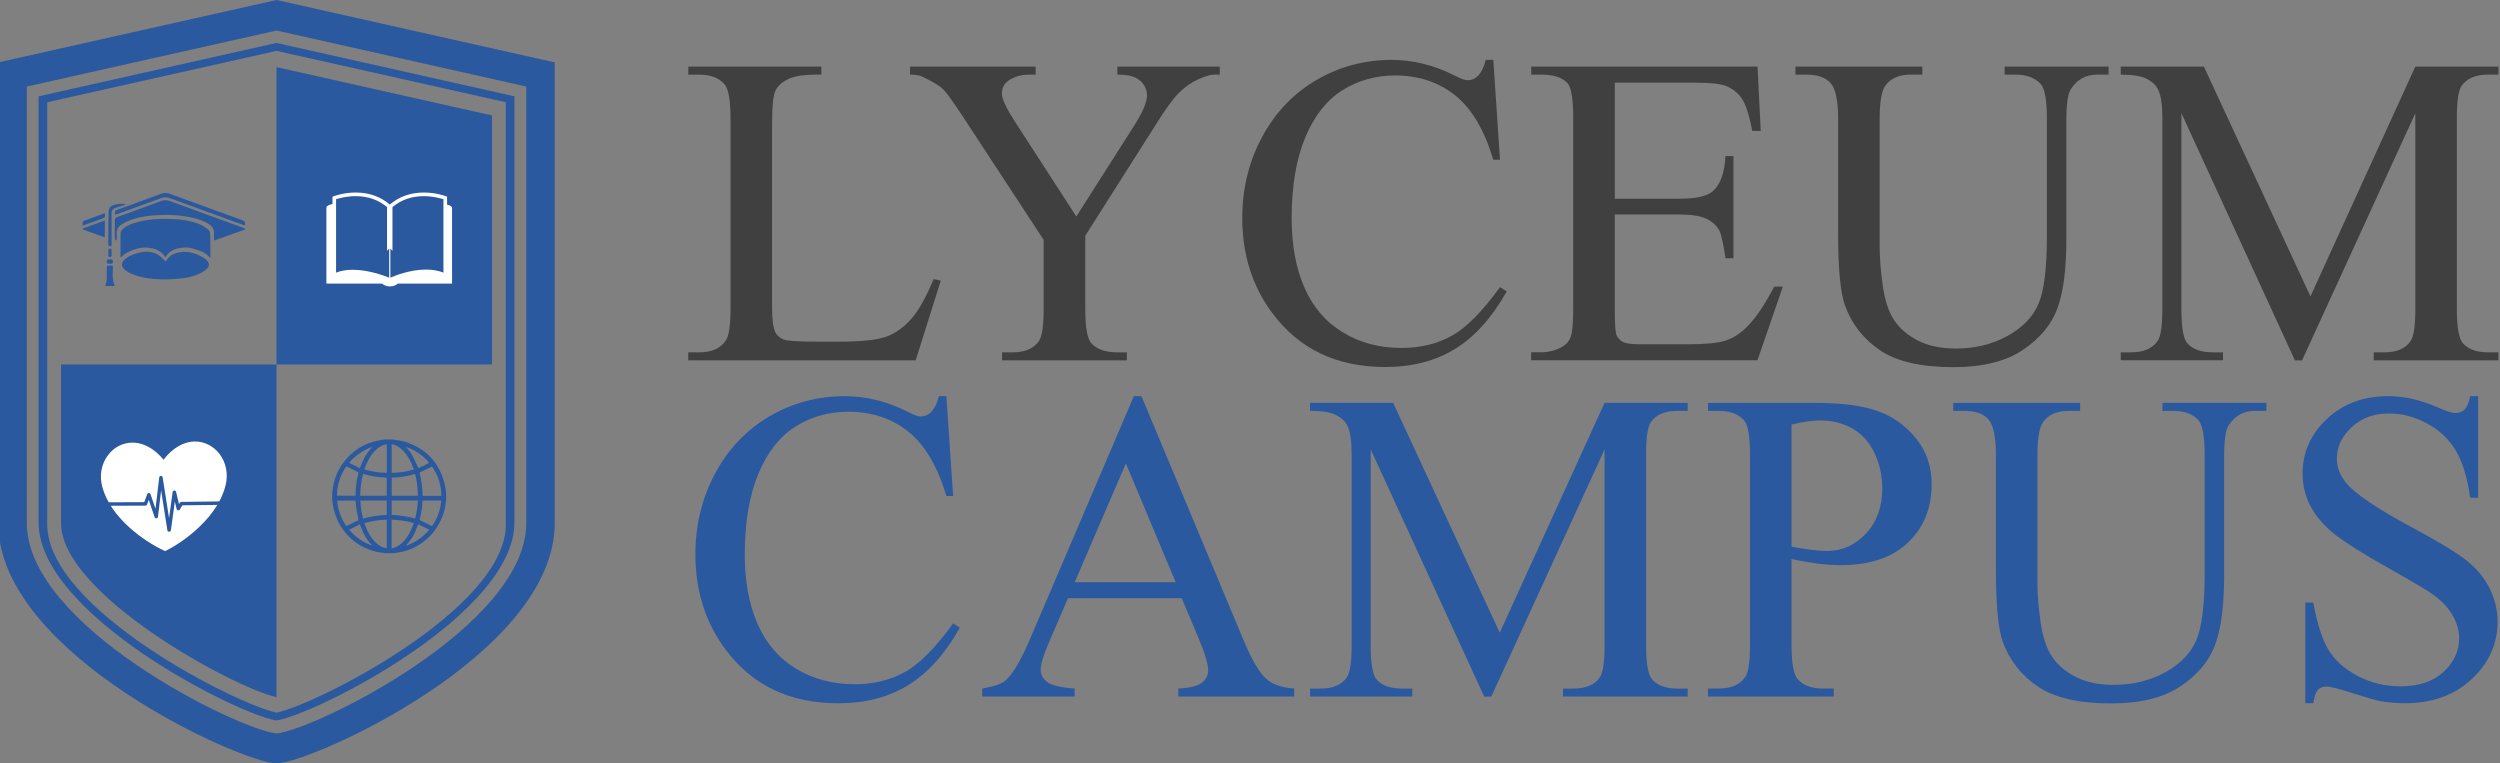 <?xml version="1.0" encoding="utf-8"?>
<!-- Generator: Adobe Illustrator 24.2.1, SVG Export Plug-In . SVG Version: 6.00 Build 0)  -->
<svg version="1.1" id="Layer_1" xmlns="http://www.w3.org/2000/svg" xmlns:xlink="http://www.w3.org/1999/xlink" x="0px" y="0px"
	 viewBox="0 0 488 149" style="enable-background:new 0 0 488 149;" xml:space="preserve">
<rect x="0" y="0" width="488" height="149" fill="#808080" stroke="none"/>
<style type="text/css">
	.st0{fill:#404041;}
	.st1{fill:#2B599F;}
	.st2{fill:#FFFFFF;}
	.st3{fill-rule:evenodd;clip-rule:evenodd;fill:#2B599F;}
</style>
<path class="st0" d="M182.24,54.48l1.4,0.3l-4.9,15.56h-44.39v-1.56h2.16c2.42,0,4.16-0.79,5.2-2.37c0.59-0.9,0.89-2.99,0.89-6.26
	V23.15c0-3.58-0.4-5.82-1.18-6.72c-1.1-1.24-2.73-1.86-4.9-1.86h-2.16V13h25.96v1.56c-3.04-0.03-5.18,0.25-6.41,0.85
	c-1.23,0.59-2.06,1.34-2.52,2.24c-0.45,0.9-0.68,3.06-0.68,6.47v36.02c0,2.34,0.23,3.95,0.68,4.82c0.34,0.59,0.86,1.03,1.56,1.31
	c0.7,0.28,2.9,0.42,6.6,0.42h4.19c4.4,0,7.48-0.32,9.26-0.97c1.78-0.65,3.4-1.8,4.86-3.45C179.31,60.63,180.78,58.03,182.24,54.48"
	/>
<path class="st0" d="M218.1,13h20v1.56h-1.1c-0.73,0-1.8,0.32-3.21,0.97c-1.41,0.65-2.69,1.58-3.85,2.79
	c-1.16,1.21-2.58,3.19-4.27,5.92l-13.82,21.77V60.4c0,3.52,0.39,5.72,1.18,6.6c1.07,1.18,2.76,1.78,5.07,1.78h1.86v1.56H195.6v-1.56
	h2.03c2.42,0,4.14-0.73,5.16-2.2c0.62-0.9,0.93-2.96,0.93-6.17V46.82l-15.73-24.01c-1.86-2.82-3.12-4.58-3.78-5.28
	c-0.66-0.7-2.04-1.55-4.12-2.54c-0.56-0.28-1.38-0.42-2.45-0.42V13h24.52v1.56h-1.27c-1.33,0-2.54,0.31-3.66,0.93
	c-1.11,0.62-1.67,1.55-1.67,2.79c0,1.01,0.86,2.85,2.58,5.5l11.96,18.48l11.25-17.67c1.69-2.65,2.54-4.62,2.54-5.92
	c0-0.79-0.2-1.49-0.61-2.11c-0.41-0.62-0.99-1.11-1.75-1.46c-0.76-0.35-1.9-0.53-3.42-0.53V13z"/>
<path class="st0" d="M291.49,11.69l1.31,19.49h-1.31c-1.75-5.83-4.24-10.03-7.48-12.6c-3.24-2.56-7.13-3.85-11.67-3.85
	c-3.8,0-7.24,0.97-10.32,2.9c-3.07,1.93-5.49,5.01-7.25,9.24c-1.76,4.23-2.64,9.48-2.64,15.77c0,5.19,0.83,9.68,2.49,13.49
	c1.66,3.81,4.16,6.72,7.5,8.75c3.34,2.03,7.15,3.04,11.44,3.04c3.72,0,7-0.8,9.85-2.39c2.85-1.59,5.98-4.76,9.39-9.49l1.31,0.85
	c-2.87,5.1-6.23,8.84-10.06,11.2c-3.83,2.37-8.39,3.55-13.66,3.55c-9.5,0-16.85-3.52-22.07-10.57c-3.89-5.24-5.83-11.42-5.83-18.52
	c0-5.72,1.28-10.98,3.85-15.77c2.56-4.79,6.09-8.5,10.59-11.14c4.49-2.63,9.41-3.95,14.73-3.95c4.14,0,8.23,1.01,12.26,3.04
	c1.18,0.62,2.03,0.93,2.54,0.93c0.76,0,1.42-0.27,1.99-0.8c0.73-0.76,1.25-1.82,1.56-3.17H291.49z"/>
<path class="st0" d="M315.21,16.13v22.66h12.6c3.27,0,5.45-0.49,6.55-1.48c1.47-1.3,2.28-3.58,2.45-6.85h1.56v19.96h-1.56
	c-0.4-2.79-0.79-4.58-1.18-5.37c-0.51-0.99-1.34-1.76-2.49-2.33c-1.16-0.56-2.93-0.85-5.33-0.85h-12.6v18.9
	c0,2.54,0.11,4.08,0.34,4.63c0.23,0.55,0.62,0.99,1.18,1.31c0.56,0.32,1.63,0.49,3.21,0.49h9.72c3.24,0,5.59-0.23,7.06-0.68
	c1.47-0.45,2.88-1.34,4.23-2.66c1.75-1.75,3.54-4.38,5.37-7.91h1.69l-4.95,14.37h-44.18v-1.56h2.03c1.35,0,2.64-0.32,3.85-0.97
	c0.9-0.45,1.51-1.13,1.84-2.03c0.32-0.9,0.49-2.75,0.49-5.54V22.98c0-3.64-0.37-5.88-1.1-6.72c-1.01-1.13-2.71-1.69-5.07-1.69h-2.03
	V13h44.18l0.63,12.56h-1.65c-0.59-3.02-1.25-5.09-1.97-6.21c-0.72-1.13-1.78-1.99-3.19-2.58c-1.13-0.42-3.11-0.63-5.96-0.63H315.21z
	"/>
<path class="st0" d="M391.31,14.57V13h20.29v1.56h-2.16c-2.26,0-3.99,0.94-5.2,2.83c-0.59,0.87-0.89,2.9-0.89,6.09v23.25
	c0,5.75-0.57,10.21-1.71,13.38c-1.14,3.17-3.38,5.89-6.72,8.16c-3.34,2.27-7.88,3.4-13.63,3.4c-6.26,0-11.01-1.09-14.25-3.26
	c-3.24-2.17-5.54-5.09-6.89-8.75c-0.9-2.51-1.35-7.21-1.35-14.12V23.15c0-3.52-0.49-5.83-1.46-6.93c-0.97-1.1-2.54-1.65-4.71-1.65
	h-2.16V13h24.77v1.56h-2.2c-2.37,0-4.06,0.75-5.07,2.24c-0.7,1.01-1.06,3.13-1.06,6.34v24.99c0,2.23,0.2,4.78,0.61,7.65
	c0.41,2.88,1.15,5.12,2.22,6.72c1.07,1.61,2.61,2.93,4.63,3.97c2.01,1.04,4.49,1.56,7.42,1.56c3.75,0,7.1-0.82,10.06-2.45
	c2.96-1.63,4.98-3.73,6.07-6.28c1.08-2.55,1.63-6.87,1.63-12.96V23.15c0-3.58-0.39-5.82-1.18-6.72c-1.1-1.24-2.73-1.86-4.9-1.86
	H391.31z"/>
<path class="st0" d="M447.96,70.33l-22.15-48.24v38.3c0,3.52,0.38,5.72,1.14,6.6c1.04,1.18,2.69,1.78,4.95,1.78h2.03v1.56h-19.96
	v-1.56H416c2.42,0,4.14-0.73,5.16-2.2c0.62-0.9,0.93-2.96,0.93-6.17V22.94c0-2.54-0.28-4.37-0.85-5.5c-0.39-0.82-1.12-1.5-2.18-2.05
	c-1.06-0.55-2.76-0.82-5.09-0.82V13h16.23l20.8,44.86L471.47,13h16.23v1.56h-1.99c-2.45,0-4.19,0.73-5.2,2.2
	c-0.62,0.9-0.93,2.96-0.93,6.17V60.4c0,3.52,0.39,5.72,1.18,6.6c1.04,1.18,2.69,1.78,4.95,1.78h1.99v1.56h-24.35v-1.56h2.03
	c2.45,0,4.17-0.73,5.16-2.2c0.62-0.9,0.93-2.96,0.93-6.17v-38.3l-22.11,48.24H447.96z"/>
<path class="st1" d="M184.74,77.33l1.31,19.49h-1.31c-1.75-5.83-4.24-10.03-7.48-12.6c-3.24-2.56-7.13-3.85-11.67-3.85
	c-3.8,0-7.24,0.97-10.32,2.9c-3.07,1.93-5.49,5.01-7.25,9.24c-1.76,4.23-2.64,9.48-2.64,15.77c0,5.19,0.83,9.68,2.49,13.49
	c1.66,3.81,4.16,6.72,7.5,8.75c3.34,2.03,7.15,3.04,11.44,3.04c3.72,0,7-0.8,9.85-2.39c2.85-1.59,5.98-4.76,9.39-9.49l1.31,0.85
	c-2.87,5.1-6.23,8.84-10.06,11.2c-3.83,2.37-8.39,3.55-13.66,3.55c-9.5,0-16.85-3.52-22.07-10.57c-3.89-5.24-5.83-11.42-5.83-18.52
	c0-5.72,1.28-10.98,3.85-15.77c2.56-4.79,6.09-8.5,10.59-11.14c4.5-2.63,9.41-3.95,14.73-3.95c4.14,0,8.23,1.01,12.26,3.04
	c1.18,0.62,2.03,0.93,2.54,0.93c0.76,0,1.42-0.27,1.99-0.8c0.73-0.76,1.25-1.82,1.56-3.17H184.74z"/>
<path class="st1" d="M230.67,116.77h-22.2l-3.89,9.05c-0.96,2.23-1.44,3.89-1.44,4.99c0,0.87,0.42,1.64,1.25,2.3
	c0.83,0.66,2.63,1.09,5.39,1.29v1.56h-18.05v-1.56c2.4-0.42,3.95-0.97,4.65-1.65c1.44-1.35,3.03-4.1,4.78-8.24l20.17-47.18h1.48
	l19.96,47.69c1.61,3.83,3.07,6.32,4.38,7.46c1.31,1.14,3.13,1.78,5.47,1.92v1.56h-22.62v-1.56c2.28-0.11,3.83-0.49,4.63-1.14
	c0.8-0.65,1.2-1.44,1.2-2.37c0-1.24-0.56-3.2-1.69-5.88L230.67,116.77z M229.49,113.64l-9.72-23.17l-9.98,23.17H229.49z"/>
<path class="st1" d="M289.71,135.97l-22.15-48.24v38.3c0,3.52,0.38,5.72,1.14,6.6c1.04,1.18,2.69,1.78,4.95,1.78h2.03v1.56h-19.96
	v-1.56h2.03c2.42,0,4.14-0.73,5.16-2.2c0.62-0.9,0.93-2.96,0.93-6.17V88.57c0-2.54-0.28-4.37-0.85-5.5c-0.4-0.82-1.12-1.5-2.18-2.05
	c-1.06-0.55-2.76-0.82-5.09-0.82v-1.56h16.23l20.8,44.86l20.46-44.86h16.23v1.56h-1.99c-2.45,0-4.19,0.73-5.2,2.2
	c-0.62,0.9-0.93,2.96-0.93,6.17v37.46c0,3.52,0.39,5.72,1.18,6.6c1.04,1.18,2.69,1.78,4.95,1.78h1.99v1.56h-24.35v-1.56h2.03
	c2.45,0,4.17-0.73,5.16-2.2c0.62-0.9,0.93-2.96,0.93-6.17v-38.3l-22.11,48.24H289.71z"/>
<path class="st1" d="M349.71,109.12v16.7c0,3.61,0.39,5.85,1.18,6.72c1.07,1.24,2.69,1.86,4.86,1.86h2.2v1.56h-24.56v-1.56h2.16
	c2.42,0,4.16-0.79,5.2-2.37c0.56-0.87,0.85-2.94,0.85-6.21V88.79c0-3.61-0.38-5.85-1.14-6.72c-1.1-1.24-2.73-1.86-4.9-1.86h-2.16
	v-1.56h21.01c5.13,0,9.17,0.53,12.13,1.59c2.96,1.06,5.45,2.84,7.48,5.35c2.03,2.51,3.04,5.48,3.04,8.92
	c0,4.68-1.54,8.48-4.63,11.41c-3.09,2.93-7.45,4.4-13.09,4.4c-1.38,0-2.88-0.1-4.48-0.3C353.27,109.81,351.55,109.52,349.71,109.12
	 M349.71,106.71c1.49,0.28,2.82,0.49,3.97,0.63c1.16,0.14,2.14,0.21,2.96,0.21c2.93,0,5.46-1.13,7.59-3.4
	c2.13-2.27,3.19-5.21,3.19-8.81c0-2.48-0.51-4.78-1.52-6.91c-1.01-2.13-2.45-3.72-4.31-4.78c-1.86-1.06-3.97-1.58-6.34-1.58
	c-1.44,0-3.28,0.27-5.54,0.8V106.71z"/>
<path class="st1" d="M422.11,80.2v-1.56h20.29v1.56h-2.16c-2.25,0-3.99,0.94-5.2,2.83c-0.59,0.87-0.89,2.9-0.89,6.09v23.25
	c0,5.75-0.57,10.21-1.71,13.38c-1.14,3.17-3.38,5.89-6.72,8.16c-3.34,2.27-7.88,3.4-13.63,3.4c-6.26,0-11.01-1.09-14.25-3.26
	c-3.24-2.17-5.54-5.09-6.89-8.75c-0.9-2.51-1.35-7.21-1.35-14.12V88.79c0-3.52-0.49-5.83-1.46-6.93c-0.97-1.1-2.54-1.65-4.71-1.65
	h-2.16v-1.56h24.77v1.56h-2.2c-2.37,0-4.06,0.75-5.07,2.24c-0.7,1.01-1.06,3.13-1.06,6.34v24.99c0,2.23,0.2,4.78,0.61,7.65
	c0.41,2.87,1.15,5.12,2.22,6.72c1.07,1.61,2.61,2.93,4.63,3.97c2.01,1.04,4.49,1.56,7.42,1.56c3.75,0,7.1-0.82,10.06-2.45
	c2.96-1.63,4.98-3.73,6.07-6.28c1.08-2.55,1.63-6.87,1.63-12.96V88.79c0-3.58-0.4-5.82-1.18-6.72c-1.1-1.24-2.73-1.86-4.9-1.86
	H422.11z"/>
<path class="st1" d="M483.73,77.33v19.83h-1.56c-0.51-3.8-1.42-6.83-2.73-9.09c-1.31-2.25-3.18-4.04-5.6-5.37
	c-2.42-1.32-4.93-1.99-7.53-1.99c-2.93,0-5.36,0.89-7.27,2.68c-1.92,1.79-2.88,3.83-2.88,6.11c0,1.75,0.61,3.34,1.82,4.78
	c1.75,2.11,5.9,4.93,12.47,8.46c5.35,2.87,9.01,5.08,10.97,6.62c1.96,1.54,3.47,3.35,4.52,5.43c1.06,2.09,1.59,4.27,1.59,6.55
	c0,4.34-1.68,8.08-5.05,11.22c-3.37,3.14-7.7,4.71-13,4.71c-1.66,0-3.23-0.13-4.69-0.38c-0.87-0.14-2.68-0.66-5.43-1.54
	c-2.75-0.89-4.49-1.33-5.22-1.33c-0.7,0-1.26,0.21-1.67,0.63c-0.41,0.42-0.71,1.3-0.91,2.62h-1.56v-19.66h1.56
	c0.73,4.12,1.72,7.19,2.96,9.24c1.24,2.04,3.14,3.74,5.69,5.09c2.55,1.35,5.35,2.03,8.39,2.03c3.52,0,6.31-0.93,8.35-2.79
	c2.04-1.86,3.07-4.06,3.07-6.6c0-1.41-0.39-2.83-1.16-4.27c-0.78-1.44-1.98-2.78-3.61-4.02c-1.1-0.85-4.1-2.64-9.01-5.39
	c-4.9-2.75-8.39-4.94-10.46-6.57c-2.07-1.63-3.64-3.44-4.71-5.41c-1.07-1.97-1.61-4.14-1.61-6.51c0-4.11,1.58-7.66,4.74-10.63
	c3.16-2.97,7.17-4.46,12.05-4.46c3.04,0,6.27,0.75,9.68,2.24c1.58,0.7,2.69,1.06,3.34,1.06c0.73,0,1.33-0.22,1.8-0.66
	c0.47-0.44,0.84-1.32,1.12-2.64H483.73z"/>
<path class="st1" d="M108.28,12.18v89.96c0,25.63-47.79,46.87-54.31,46.87c-6.51,0-54.31-21.24-54.31-46.87V12.18L53.98,0
	L108.28,12.18z M102.72,102.14V16.89L53.98,5.96L5.24,16.89v85.25c0,20.03,41.09,40.2,48.74,41.04
	C61.63,142.34,102.72,122.17,102.72,102.14"/>
<path class="st1" d="M53.98,140.63l-0.2-0.03c-7.69-1.33-46.25-20.69-46.25-38.63V18.8L53.98,8.38l0.25,0.06l46.19,10.36v83.16
	c0,17.94-38.56,37.3-46.25,38.63L53.98,140.63z M9.22,19.96v82.44c0,16.45,37.07,35.16,44.76,36.7c7.68-1.55,44.76-20.25,44.76-36.7
	V19.96L53.98,9.93L9.22,19.96z"/>
<polygon class="st1" points="96.04,71.15 53.98,71.15 53.98,13.1 96.04,22.54 "/>
<path class="st1" d="M53.98,71.15v64.95c-8.78-2.05-42.06-20.21-42.06-33.96V71.15H53.98z"/>
<path class="st2" d="M87.27,39.95V38.4l-0.22-0.09c-0.08-0.03-1.89-0.73-4.31-0.73c-2.59,0-4.83,0.79-6.65,2.35
	c-1.82-1.56-4.06-2.35-6.65-2.35c-2.42,0-4.24,0.7-4.31,0.73L64.9,38.4v1.43c-0.74,0.14-1.19,0.38-1.19,0.78v14.75h10.86
	c0.38,0.34,0.93,0.55,1.54,0.55c0.61,0,1.16-0.21,1.54-0.55h10.59V40.62C88.24,40.29,87.87,40.08,87.27,39.95 M75.97,54.21
	c-0.9-0.37-4.01-1.55-7.12-1.55c-1.23,0-2.32,0.19-3.25,0.56V38.89c0.54-0.18,2.02-0.6,3.83-0.6c2.39,0,4.44,0.72,6.12,2.13v8.55
	l0.42-0.46V54.21z M86.57,53.22c-1-0.4-2.14-0.6-3.41-0.6c-3.11,0-6.07,1.19-6.96,1.58v-5.69l0.41,0.46v-8.55
	c1.68-1.41,3.73-2.13,6.12-2.13c1.81,0,3.29,0.43,3.83,0.6V53.22z"/>
<path class="st2" d="M32.18,107.4c-3.65-1.65-10.29-6.09-12.05-12.28c-0.63-2.21-0.25-4.47,1.05-6.19c1.15-1.52,2.85-2.39,4.67-2.39
	c1.52,0,3.8,0.6,6.07,3.43c1.76-2.35,3.93-3.65,6.15-3.65c1.78,0,3.47,0.84,4.62,2.32c1.3,1.66,1.74,3.87,1.2,6.06
	c-1.54,6.24-8.01,10.92-11.6,12.7l-0.06,0.03L32.18,107.4z"/>
<path class="st2" d="M38.07,86.45c-2,0-4.21,1.08-6.14,3.73c-1.95-2.5-4.12-3.51-6.07-3.51c-3.86,0-6.85,3.99-5.6,8.41
	c1.74,6.13,8.44,10.6,11.98,12.19c3.47-1.72,10.01-6.43,11.53-12.62C44.84,90.28,41.83,86.45,38.07,86.45"/>
<path class="st2" d="M42.8,88.55c-1.18-1.51-2.9-2.37-4.73-2.37c-2.21,0-4.38,1.26-6.15,3.56c-2.27-2.75-4.54-3.34-6.06-3.34
	c-1.86,0-3.61,0.89-4.78,2.45c-1.33,1.76-1.72,4.06-1.08,6.31c0.79,2.77,2.6,5.43,5.4,7.92c1.99,1.78,4.51,3.44,6.73,4.44l0.12,0.05
	l0.12-0.06c2.18-1.08,4.64-2.83,6.56-4.68c2.7-2.59,4.42-5.32,5.11-8.11C44.58,92.49,44.13,90.24,42.8,88.55 M43.76,94.66
	c-1.52,6.19-8.06,10.89-11.53,12.62c-3.53-1.6-10.23-6.06-11.98-12.19c-1.26-4.42,1.74-8.41,5.6-8.41c1.95,0,4.12,1.02,6.07,3.51
	c1.93-2.65,4.14-3.73,6.14-3.73C41.83,86.45,44.84,90.28,43.76,94.66"/>
<path class="st1" d="M33.01,103.8c-0.17,0-0.31-0.12-0.34-0.29l-1.22-7.79l-0.61,5.15c-0.02,0.16-0.14,0.28-0.3,0.3
	c-0.16,0.02-0.31-0.08-0.36-0.23l-1.14-3.36l0,0.01l-0.34,0.89c-0.05,0.13-0.18,0.22-0.32,0.22l-7.5,0.03l0-0.68l7.27-0.03
	l0.59-1.56c0.05-0.13,0.18-0.22,0.32-0.22h0.01c0.14,0,0.27,0.09,0.31,0.23l0.97,2.84l0.73-6.11c0.02-0.17,0.16-0.3,0.33-0.3
	c0.17,0,0.32,0.12,0.34,0.29l1.25,7.95l0.7-5.1c0.02-0.16,0.16-0.28,0.32-0.29c0.16-0.01,0.31,0.1,0.35,0.26l0.57,2.4l0.16-0.27
	c0.06-0.1,0.17-0.16,0.29-0.17l7.82-0.1l0.01,0.68l-7.63,0.09l-0.49,0.82c-0.07,0.12-0.21,0.18-0.34,0.16
	c-0.14-0.02-0.25-0.12-0.28-0.26l-0.35-1.46l-0.77,5.59C33.32,103.68,33.18,103.8,33.01,103.8L33.01,103.8z"/>
<path class="st3" d="M76.71,107.99h-1.48c-0.06-0.01-0.12-0.03-0.19-0.04c-0.53-0.08-1.08-0.13-1.6-0.25
	c-4.38-1.06-7.59-4.45-8.41-8.88c-0.08-0.41-0.12-0.83-0.18-1.24v-1.39c0.03-0.2,0.06-0.4,0.08-0.6c0.23-2.01,0.96-3.81,2.19-5.41
	c1.77-2.31,4.09-3.72,6.95-4.24c0.38-0.07,0.77-0.11,1.15-0.16h1.48c0.06,0.01,0.11,0.03,0.17,0.04c0.71,0.13,1.44,0.18,2.12,0.39
	c4.33,1.36,6.96,4.29,7.91,8.73c0.09,0.43,0.12,0.87,0.18,1.3v1.3c-0.01,0.09-0.03,0.18-0.04,0.27c-0.09,1.15-0.36,2.27-0.81,3.33
	c-0.91,2.15-2.35,3.87-4.32,5.13c-1.31,0.84-2.74,1.38-4.29,1.6C77.32,107.91,77.02,107.95,76.71,107.99 M75.49,96.77v-3.54
	c-1.58-0.04-3.11-0.28-4.62-0.72c-0.37,1.42-0.54,2.82-0.55,4.26H75.49z M76.45,96.77h5.13c-0.02-1.44-0.18-2.85-0.55-4.25
	c-1.5,0.45-3.03,0.67-4.57,0.71V96.77z M86.16,96.77c-0.04-2.12-0.66-4.02-1.82-5.69c-0.77,0.37-1.51,0.72-2.25,1.07
	c-0.16,0.07-0.19,0.14-0.15,0.31c0.35,1.36,0.53,2.74,0.54,4.14c0,0.06,0.01,0.12,0.02,0.19H86.16z M69.37,96.77
	c0.01-0.03,0.03-0.05,0.03-0.07c0.01-0.06,0.01-0.12,0.01-0.17c0.01-1.41,0.2-2.79,0.56-4.16c0.04-0.14-0.03-0.18-0.14-0.24
	c-0.7-0.35-1.39-0.7-2.09-1.05c-0.04-0.02-0.07-0.04-0.12-0.06c-1.2,1.73-1.82,3.63-1.85,5.74H69.37z M71.13,102.11
	c0.04,0.12,0.07,0.23,0.11,0.34c0.5,1.34,1.15,2.59,2.22,3.57c0.58,0.52,1.23,0.89,2.03,1.01v-5.59
	C74.01,101.49,72.57,101.69,71.13,102.11 M71.11,91.63c1.47,0.44,2.91,0.64,4.39,0.68v-5.59c-0.67,0.1-1.25,0.38-1.77,0.79
	c-0.94,0.74-1.57,1.71-2.06,2.77C71.47,90.72,71.3,91.17,71.11,91.63 M80.79,91.64c-0.19-0.47-0.36-0.92-0.56-1.36
	c-0.49-1.05-1.11-2.01-2.03-2.75c-0.51-0.41-1.08-0.71-1.74-0.81v5.58C77.93,92.27,79.36,92.07,80.79,91.64 M76.45,101.44v5.64
	c0.38-0.15,0.74-0.25,1.06-0.42c0.75-0.38,1.31-0.96,1.8-1.63c0.65-0.89,1.11-1.87,1.46-2.93
	C79.36,101.68,77.93,101.49,76.45,101.44 M70.87,101.25c1.52-0.46,3.05-0.68,4.63-0.73v-2.81h-5.15
	C70.4,98.9,70.56,100.07,70.87,101.25 M76.45,100.52c1.57,0.05,3.08,0.27,4.58,0.71c0.31-1.17,0.47-2.33,0.52-3.52h-5.1V100.52z
	 M82.49,97.71c-0.01,0.12-0.03,0.24-0.04,0.35c-0.05,1.1-0.23,2.18-0.5,3.24c-0.04,0.17,0,0.23,0.15,0.3
	c0.7,0.34,1.39,0.7,2.09,1.04c0.04,0.02,0.09,0.04,0.13,0.07c1.05-1.52,1.66-3.18,1.81-5.01H82.49z M67.6,102.68
	c0.78-0.37,1.54-0.73,2.3-1.1c0.04-0.02,0.07-0.14,0.06-0.2c-0.12-0.64-0.26-1.27-0.37-1.91c-0.09-0.58-0.13-1.16-0.2-1.75h-3.58
	C65.97,99.55,66.58,101.21,67.6,102.68 M79.21,87.21c0.93,1.17,1.01,0.85,2.44,4.15c0.74-0.27,1.44-0.6,2.11-1.05
	C82.53,88.87,81.04,87.85,79.21,87.21 M83.79,103.4c-0.73-0.36-1.43-0.7-2.13-1.05c-1.07,2.56-1.06,2.5-2.45,4.19
	C81.03,105.91,82.52,104.88,83.79,103.4 M72.66,87.26c-1.32,0.29-3.87,2.05-4.48,3.11c0.69,0.34,1.37,0.68,2.07,1.02
	C70.8,89.83,71.52,88.43,72.66,87.26 M68.15,103.4c1.26,1.47,2.73,2.49,4.49,3.09c-1.13-1.16-1.84-2.57-2.39-4.13
	C69.55,102.71,68.87,103.05,68.15,103.4"/>
<path class="st3" d="M41.06,50.39c-0.89-1.16-2.18-1.5-3.45-1.88c-0.96-0.29-1.91-0.24-2.86-0.02c-1.04,0.24-1.9,0.73-2.46,1.74
	c-0.16-0.2-0.29-0.39-0.44-0.56c-0.78-0.86-1.8-1.21-2.91-1.32c-1.58-0.16-3,0.36-4.35,1.09c-0.4,0.21-0.72,0.57-1.07,0.85
	c0-1.53-0.01-3.11,0.01-4.7c0-0.46,0.31-0.79,0.65-1.06c0.79-0.62,1.72-0.93,2.67-1.19c1.91-0.51,3.86-0.64,5.83-0.61
	c2.1,0.03,4.17,0.22,6.14,0.98c0.64,0.25,1.24,0.65,1.8,1.07c0.23,0.17,0.41,0.56,0.42,0.86C41.08,47.2,41.06,48.78,41.06,50.39"/>
<path class="st3" d="M32.34,51.06c0.15-0.21,0.32-0.51,0.55-0.76c0.59-0.64,1.37-0.92,2.2-1.06c1.76-0.31,3.32,0.28,4.8,1.15
	c0.2,0.12,0.37,0.29,0.53,0.46c0.46,0.51,0.5,1.14,0,1.59c-0.46,0.42-1.01,0.78-1.58,1.03c-1.24,0.56-2.58,0.82-3.93,0.92
	c-1.09,0.09-2.18,0.18-3.27,0.15c-2.08-0.06-4.14-0.29-6.07-1.14c-0.38-0.17-0.75-0.37-1.07-0.63c-0.93-0.72-0.93-1.53,0-2.26
	c0.92-0.73,2.03-1.05,3.16-1.29c1.15-0.24,2.28-0.05,3.27,0.55C31.45,50.11,31.85,50.62,32.34,51.06"/>
<path class="st3" d="M47.81,44.8c-1.99,0.71-3.97,1.42-6.04,2.16c0-0.51-0.02-0.94,0-1.36c0.05-0.8-0.3-1.38-0.95-1.82
	c-1.06-0.72-2.27-1.07-3.5-1.33c-1.86-0.39-3.74-0.56-5.64-0.49c-2.27,0.08-4.52,0.29-6.65,1.16c-0.53,0.22-1.04,0.52-1.51,0.85
	c-0.51,0.35-0.75,0.87-0.73,1.5c0.01,0.47,0,0.93,0,1.4c-0.04,0.02-0.09,0.04-0.13,0.07c-0.08-0.12-0.24-0.23-0.24-0.35
	c-0.02-1.27-0.02-2.55,0.01-3.82c0-0.12,0.21-0.3,0.36-0.36c1.95-0.73,3.91-1.44,5.87-2.15c0.95-0.35,1.89-0.69,2.84-1.04
	c0.53-0.19,1.05-0.19,1.58,0c4.77,1.74,9.55,3.48,14.32,5.22c0.14,0.05,0.27,0.12,0.4,0.18C47.8,44.68,47.81,44.74,47.81,44.8"/>
<path class="st3" d="M22.49,41.93c-0.15-0.56-0.04-0.82,0.44-1c2.85-1.04,5.71-2.08,8.57-3.12c0.54-0.2,1.08-0.19,1.62,0.01
	c4.72,1.72,9.44,3.45,14.17,5.17c0.59,0.22,0.62,0.27,0.48,1.02c-0.64-0.23-1.27-0.45-1.9-0.68c-4.24-1.55-8.49-3.09-12.73-4.65
	c-0.57-0.21-1.13-0.21-1.7,0c-2.85,1.04-5.71,2.08-8.57,3.12C22.75,41.85,22.62,41.89,22.49,41.93"/>
<path class="st3" d="M16.14,44.61c1.42-0.52,2.84-1.04,4.32-1.58v3.3c-1.46-0.52-2.88-1.03-4.31-1.54
	C16.15,44.73,16.14,44.67,16.14,44.61"/>
<path class="st3" d="M24.66,39.86c-0.72,0.25-1.32,0.49-1.94,0.66c-0.68,0.19-0.93,0.47-0.94,1.2c0,1.99,0,3.98,0,5.97
	c0,0.23-0.01,0.45-0.31,0.4c-0.12-0.02-0.22-0.17-0.32-0.27c-0.02-0.01-0.01-0.05-0.01-0.08c0.01-2.16,0-4.31,0.06-6.47
	c0.02-0.62,0.41-1.09,1.03-1.27C22.98,39.78,23.76,39.69,24.66,39.86"/>
<path class="st3" d="M22.41,55.83h-1.86c0.11-0.45,0.26-0.84,0.28-1.24c0.04-0.71,0.01-1.43,0.01-2.14c0-0.58,0.04-0.63,0.61-0.63
	c0.55,0,0.64,0.05,0.59,0.63C21.96,53.56,21.93,54.67,22.41,55.83"/>
<path class="st3" d="M16.15,44.04c-0.06-0.83-0.06-0.83,0.65-1.09c1.22-0.44,2.43-0.88,3.65-1.33c0.14,0.74,0.1,0.82-0.54,1.06
	C18.67,43.13,17.42,43.58,16.15,44.04"/>
<path class="st3" d="M21.78,49.32c0,0.21,0.04,0.42-0.01,0.62c-0.03,0.12-0.19,0.28-0.29,0.28c-0.1,0-0.3-0.16-0.31-0.26
	c-0.04-0.41-0.03-0.83,0-1.24c0.01-0.09,0.21-0.21,0.33-0.22c0.09-0.01,0.24,0.14,0.27,0.24C21.82,48.93,21.78,49.13,21.78,49.32"/>
<path class="st3" d="M21.48,50.66c0.37-0.11,0.57,0.03,0.58,0.4c0.01,0.39-0.26,0.44-0.55,0.44c-0.3-0.01-0.65,0.04-0.66-0.42
	C20.84,50.62,21.12,50.57,21.48,50.66"/>
</svg>
